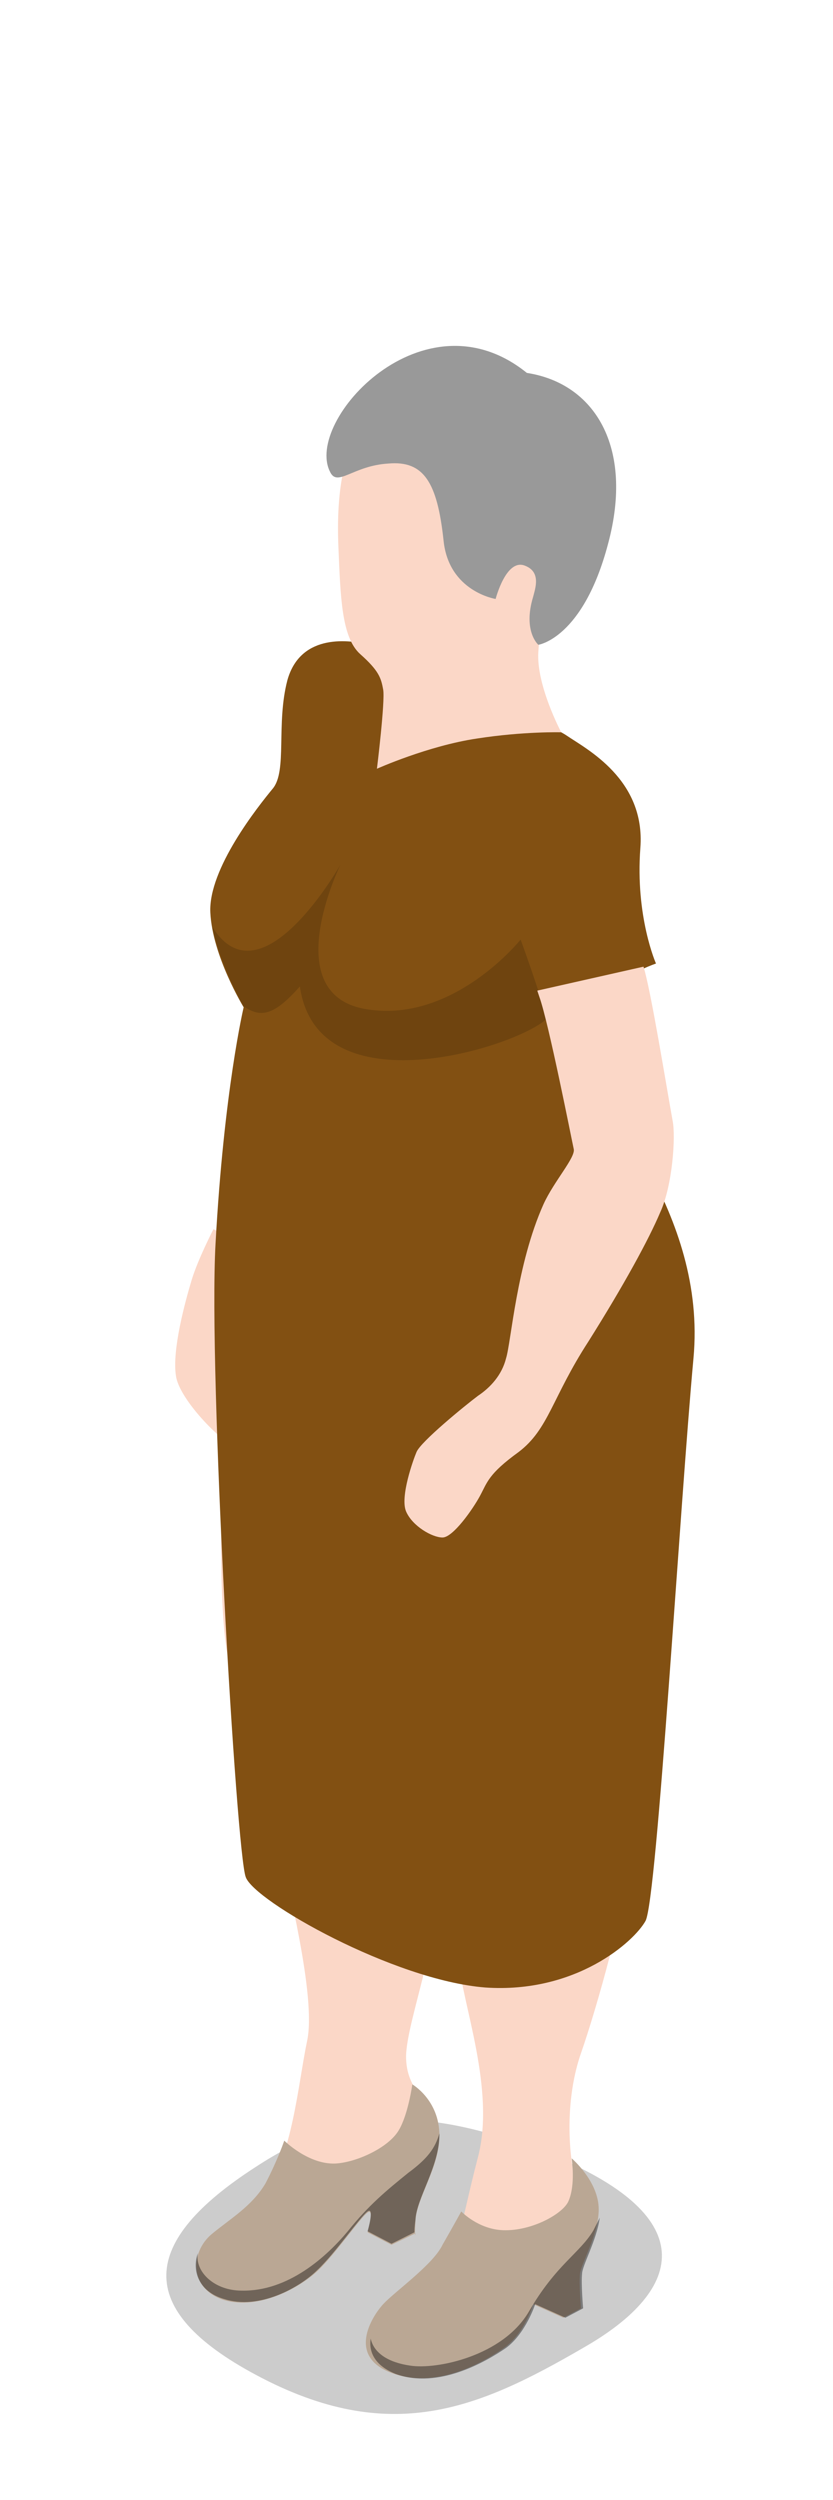 <svg enable-background="new 0 0 80 240" viewBox="0 0 80 240" xmlns="http://www.w3.org/2000/svg"><path d="m24.6 208c-11.2 7.2-11.8 13.7 0 20 12.9 6.9 21.4 3.2 31.4-2.6 10-5.7 11.3-12.8-3.5-18.7-12-4.7-19.5-4.2-27.9 1.3z" opacity=".2"/><path d="m20.5 118s-1.5 2.9-2.1 4.9-1.9 6.7-1.5 9.2c.3 2.1 3.9 5.9 5.5 6.7 1.6.7 1.9-7.7 1.9-7.7l-.5-4.6 2.6-5.4z" fill="#fbd7c7"/><path d="m22 128.8c-.4 3.1-1.5 25 0 30.7s2.1 8.4 2.5 10.5 1.7 3.9 2.4 7.2c.6 3.4 3.5 14.4 2.6 18.7s-1.4 11.1-4.2 14.9-7.6 6.5-4.6 7.6 6.4.4 7.7-.5c1.4-.9 5-6.2 8-7.4 3-1.1 6-2.7 5.7-5.7-.2-3-3-3.6-3.1-7.2s4.2-13.6 3-20.4c-1.2-6.7-3.2-10-3.2-10l2.1-5.2s1.7 7.9 1.9 9.4c.1 1.5 1 4.5 1 4.5s-.2 7.7.2 12.1 3.6 12.6 1.9 19.1-1.4 7.6-3.7 10.6c-2.4 3-6.9 5.4-3.6 7 3.2 1.6 7 2.4 9.5-1.7s5.2-5.6 6.6-6.9c1.4-1.2 1.7-2.1.7-6s-1-9 .4-13 4.5-14.7 4.6-19.2-2.1-9-2.1-9 4.1-14.4 5.2-25.6 1-19.5-1-24.4c-2-4.8-40.5 9.9-40.5 9.9z" fill="#fbd7c7"/><path d="m23.4 96.7s-1.9 8-2.7 22.7c-.7 12.4 2 58.5 2.9 60.8.8 2.3 14.2 9.9 23 10.6 8.7.6 14.3-4.4 15.4-6.4 1.1-2.1 3.3-39.9 4.6-54s-9.2-24.2-10.5-29.7c-1.2-5.5 6.9-8.2 6.9-8.2s-2-4.5-1.5-11.1-5.2-9.5-7.1-10.8c-1.6-1.1-16.5-8-18.9-8.7-2.4-.6-6.7-.9-7.9 3.4-1.1 4.2 0 8.7-1.4 10.4s-6.2 7.7-6 11.9 3.2 9.1 3.2 9.1z" fill="#825012"/><path d="m37.8 37.4c-5.1 3.3-5.5 10.3-5.3 15.1s.3 8.7 2.1 10.3 2 2.3 2.2 3.4-.6 7.6-.6 7.6 4.9-2.2 9.6-2.9c4.5-.7 8.1-.6 8.1-.6s-2.4-4.5-2.2-7.7.9-5.6 2.5-8.9 4-12.1-1.1-15.6c-5.1-3.4-11.9-2.9-15.3-.7z" fill="#fbd7c7"/><path d="m44.3 212.3s1.6 1.7 4 1.8c2.8.1 5.8-1.6 6.3-2.8.7-1.6.3-4.1.3-4.1s2.6 2.2 2.6 4.9c0 2.4-1.7 5.2-1.8 6.2s.1 3.3.1 3.3l-1.7.9-2.9-1.3s-.8 2.8-2.8 4.2-6.5 4-10.8 2.4-1.9-5.4-.8-6.6 4.8-3.8 5.7-5.7c1.2-2.1 1.8-3.2 1.8-3.2z" fill="#baa794"/><path d="m27.3 205.5s2.3 2.3 4.9 2.2c2-.1 5.1-1.5 6.1-3.2.9-1.5 1.3-4.4 1.3-4.4s2.6 1.5 2.6 4.9c0 3.1-2.2 6-2.3 8.2-.1 2.1 0 1.2 0 1.2l-2.3 1.1-2.3-1.2s.7-2.4 0-1.9-3.1 4-4.8 5.6-5.6 3.8-9 2.8c-3.4-1.1-3.2-4.6-1.2-6.3 1.8-1.5 3.9-2.7 5.2-4.9 1.2-2.3 1.8-4.1 1.8-4.1z" fill="#baa794"/><path d="m50 90.2s-6.4 8-14.7 6.7c-8.8-1.3-2.6-13.9-2.6-13.9s-7.6 13.5-12.3 6c.8 3.8 3 7.6 3 7.6s0 0 0 0c1.7 1.2 3 .8 5.4-1.9 1.7 11.9 20.9 5.8 23.7 3.1-.6-2.4-2.5-7.6-2.5-7.6z" opacity=".15"/><g opacity=".4"><path d="m39.9 214.3c-.1.4 0 0 0 0z"/><path d="m42.2 204.9v-.1c-.4 1.4-1.1 2.4-3 3.8-2.1 1.7-3.8 3.1-5.8 5.6-2 2.4-5.7 5.8-10.2 5.7-2.6 0-4.5-1.8-4.2-3.6-.6 1.7.1 3.7 2.5 4.4 3.4 1.1 7.3-1.1 9-2.8 1.7-1.6 4.1-5.1 4.8-5.6s0 1.9 0 1.9l2.3 1.2 2.2-1.1c0-.2 0-.5.1-1.2.1-2.1 2.3-5.1 2.3-8.2z"/></g><path d="m48.6 225.4c1.9-1.4 2.8-4.2 2.8-4.2l2.9 1.3 1.7-.9s-.2-2.4-.1-3.3c0-.8 1.4-3.2 1.7-5.4-.2.4-.4.8-.6 1.2-1.3 2.2-3.6 3.3-6.2 7.8-2.5 4.3-8.9 5.6-11.4 5.2-2.1-.3-3.5-1.2-3.8-2.6-.2 1.3.4 2.6 2.4 3.4 4.1 1.5 8.7-1.2 10.6-2.5z" opacity=".4"/><path d="m64.6 107.6c-.6-3.3-2.1-12.6-2.8-14.8l-10.2 2.3c.1.3.1.3.2.6.9 2.5 3.1 13.7 3.3 14.6.2.8-1.9 3.1-2.9 5.3-2.6 5.8-3.1 13.2-3.6 14.8-.4 1.6-1.5 2.8-2.7 3.6-1.2.9-5.5 4.4-5.9 5.4-.3.7-1.6 4.3-1 5.7s2.5 2.5 3.5 2.5 2.9-2.7 3.6-4 .8-2.1 3.7-4.2c2.9-2.2 3.2-5.2 6.7-10.6 3.4-5.4 5.8-9.8 6.9-12.4 1.2-2.6 1.5-7.3 1.2-8.8z" fill="#fbd7c7"/><path d="m50.6 35.8c6.5 1 10.3 7.1 7.8 16.4-2.4 9.1-6.7 9.7-6.7 9.7s-1.5-1.3-.5-4.6c.2-.8.8-2.4-.8-3-1.8-.7-2.8 3.2-2.8 3.2s-4.5-.7-5-5.6c-.6-5.6-1.9-7.7-5.3-7.4-3.4.2-4.9 2.3-5.6.8-2.5-4.9 9-17.5 18.9-9.5z" fill="#999"/></svg>